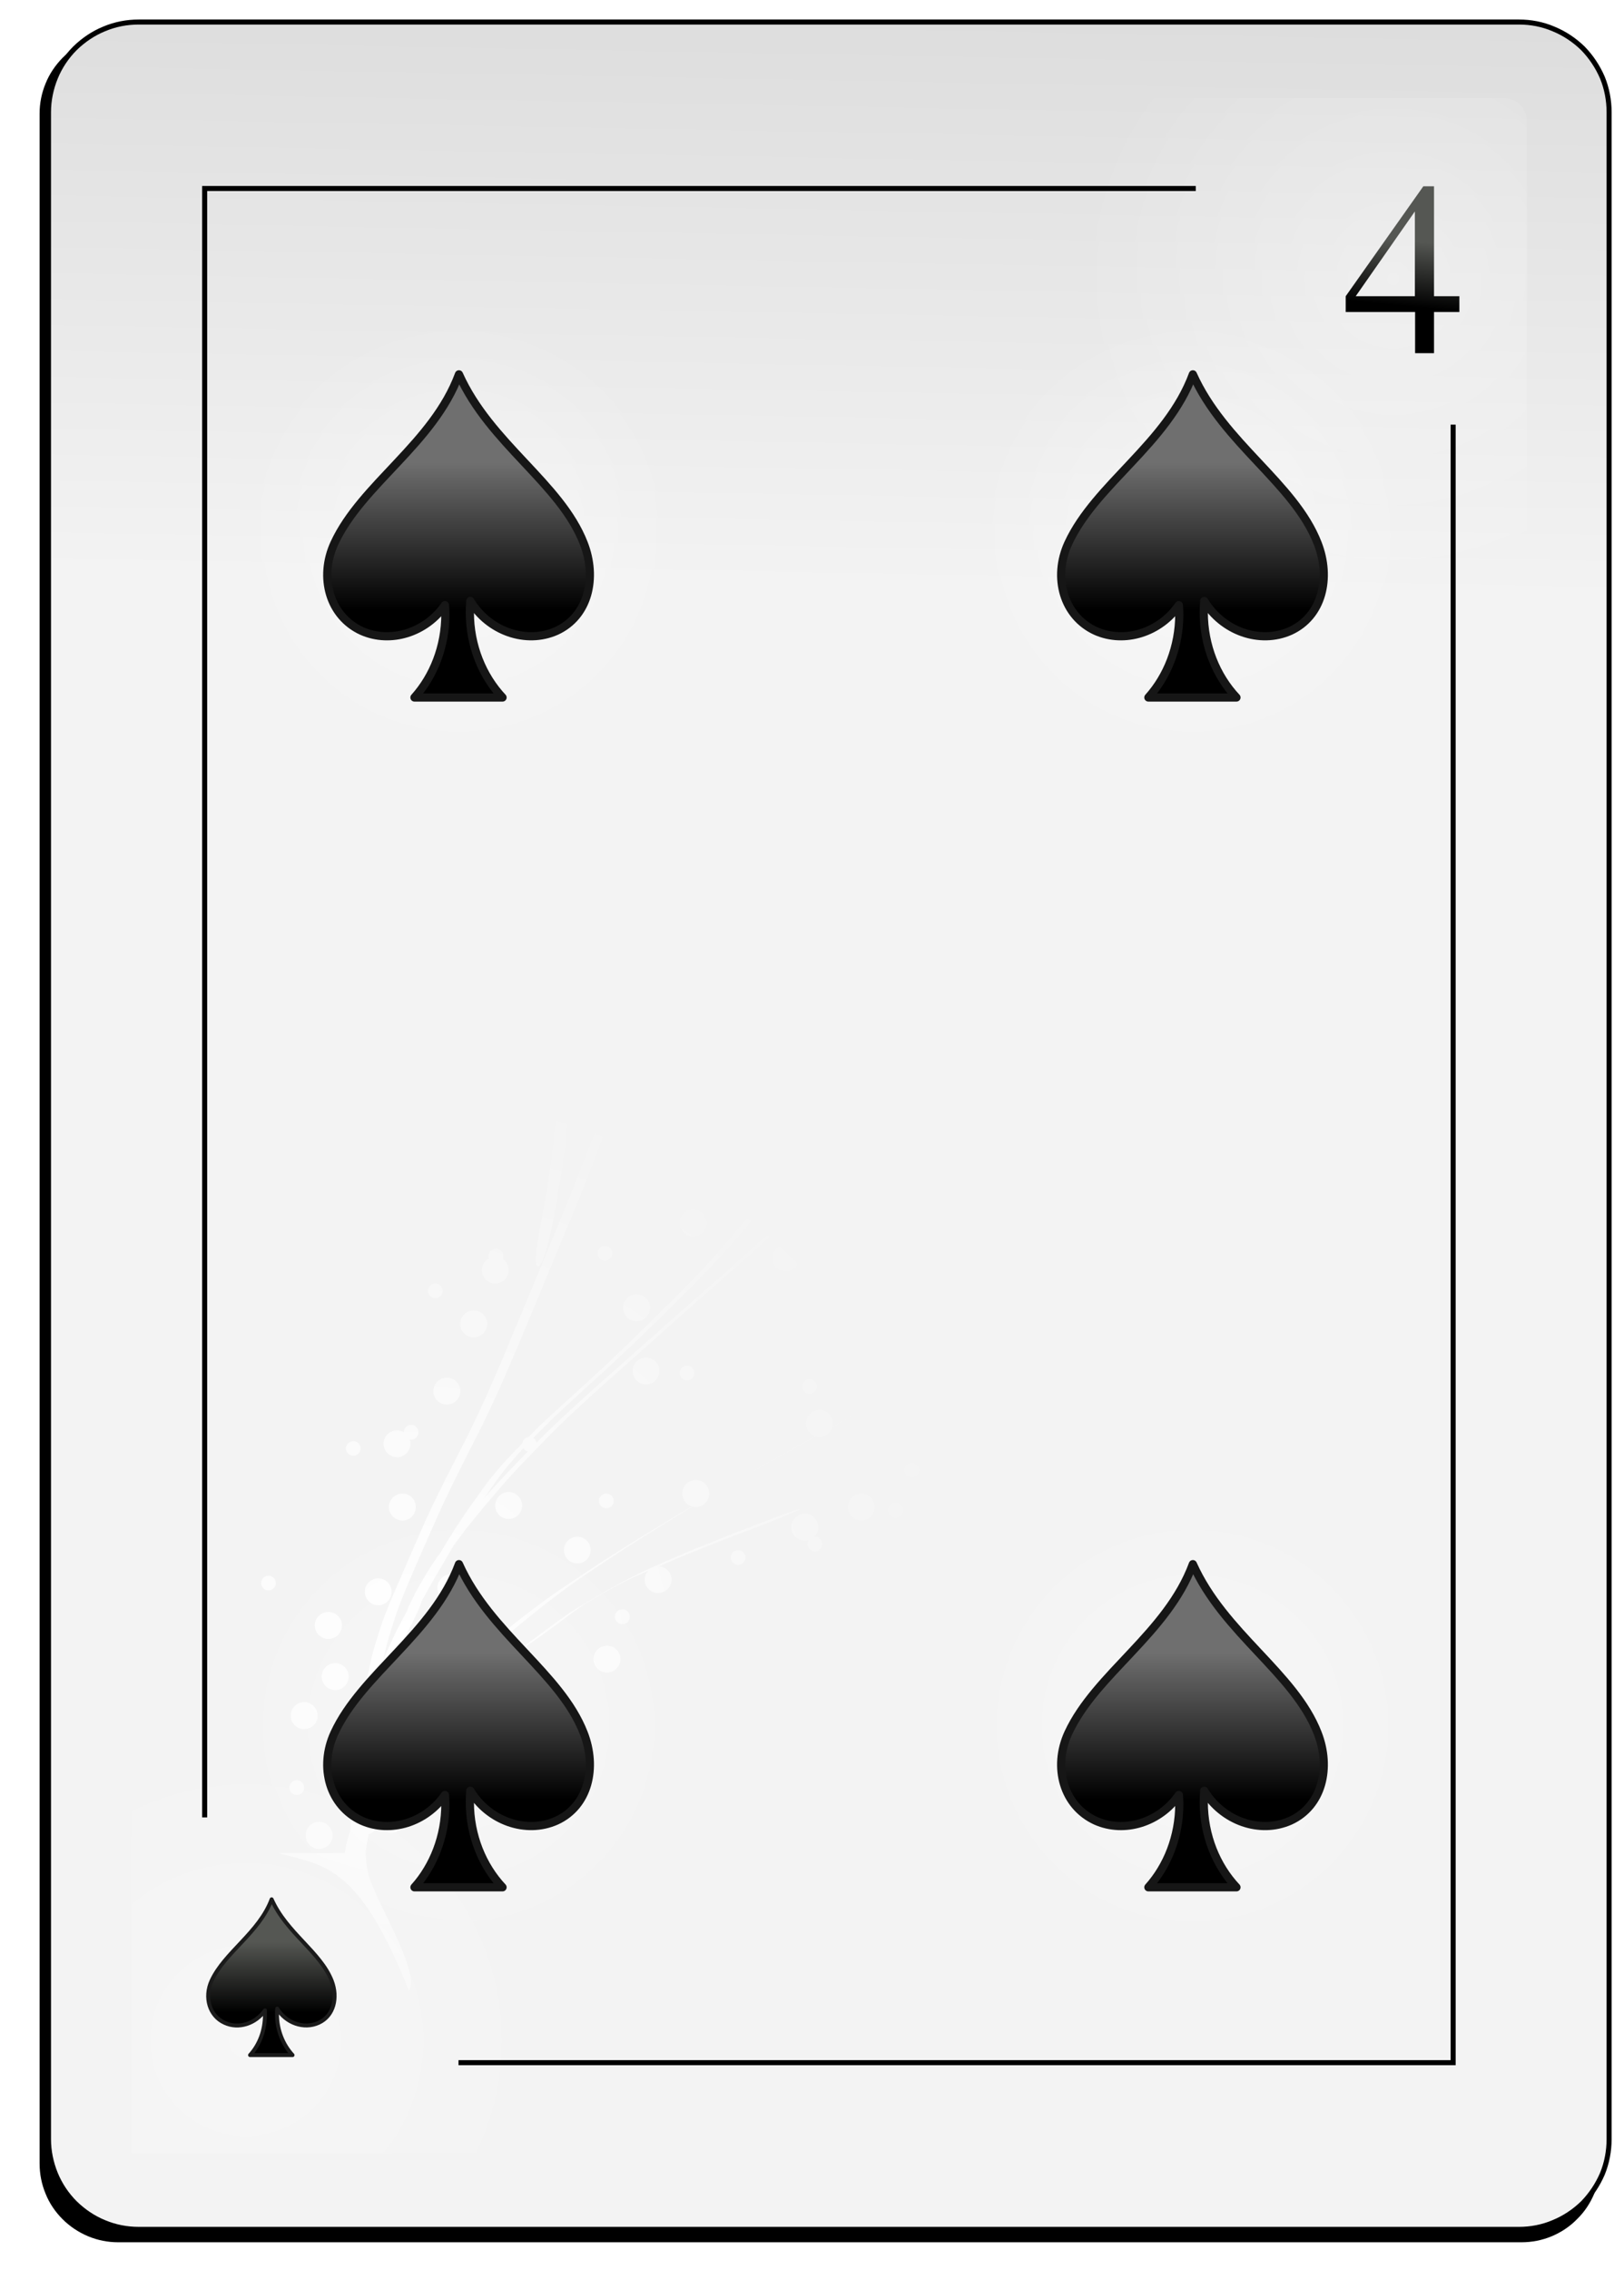 <svg xmlns="http://www.w3.org/2000/svg" viewBox="0 0 73 102" width="73" height="102">
	<defs>
		<filter x="-50%" y="-50%" width="200%" height="200%" id="flt1"> <feGaussianBlur stdDeviation="0.85" /> </filter>
		<linearGradient id="grd1" gradientUnits="userSpaceOnUse"  x1="41.75" y1="26.385" x2="43.895" y2="-89.997">
			<stop offset="0" stop-color="#f3f3f3"  />
			<stop offset="1" stop-color="#8f8f8f"  />
		</linearGradient>
		<radialGradient id="grd2" gradientUnits="userSpaceOnUse"  cx="11.048" cy="91.687" r="13.273">
			<stop offset="0" stop-color="#ffffff"  />
			<stop offset="1" stop-color="#ffffff" stop-opacity="0" />
		</radialGradient>
		<radialGradient id="grd3" gradientUnits="userSpaceOnUse"  cx="62.626" cy="12.545" r="14.287">
			<stop offset="0" stop-color="#ffffff"  />
			<stop offset="1" stop-color="#ffffff" stop-opacity="0" />
		</radialGradient>
		<linearGradient id="grd4" gradientUnits="userSpaceOnUse"  x1="-240.362" y1="90.43" x2="-240.362" y2="87.25">
			<stop offset="0" stop-color="#000000"  />
			<stop offset="1" stop-color="#555753"  />
		</linearGradient>
		<linearGradient id="grd5" gradientUnits="userSpaceOnUse"  x1="64.117" y1="13.84" x2="64.387" y2="10.91">
			<stop offset="0" stop-color="#000000"  />
			<stop offset="1" stop-color="#555753"  />
		</linearGradient>
		<radialGradient id="grd6" gradientUnits="userSpaceOnUse"  cx="18.482" cy="73.826" r="25.374">
			<stop offset="0" stop-color="#ffffff"  />
			<stop offset="1" stop-color="#ffffff" stop-opacity="0" />
		</radialGradient>
		<radialGradient id="grd7" gradientUnits="userSpaceOnUse"  cx="20.616" cy="24.077" r="9.813">
			<stop offset="0" stop-color="#ffffff"  />
			<stop offset="1" stop-color="#ffffff" stop-opacity="0" />
		</radialGradient>
		<linearGradient id="grd8" gradientUnits="userSpaceOnUse"  x1="-474.603" y1="27.388" x2="-474.603" y2="20.78">
			<stop offset="0" stop-color="#000000"  />
			<stop offset="1" stop-color="#6f6f6f"  />
		</linearGradient>
		<radialGradient id="grd9" gradientUnits="userSpaceOnUse"  cx="20.616" cy="77.537" r="9.813">
			<stop offset="0" stop-color="#ffffff"  />
			<stop offset="1" stop-color="#ffffff" stop-opacity="0" />
		</radialGradient>
		<linearGradient id="grd10" gradientUnits="userSpaceOnUse"  x1="-474.603" y1="80.848" x2="-474.603" y2="74.24">
			<stop offset="0" stop-color="#000000"  />
			<stop offset="1" stop-color="#6f6f6f"  />
		</linearGradient>
		<radialGradient id="grd11" gradientUnits="userSpaceOnUse"  cx="53.606" cy="24.077" r="9.813">
			<stop offset="0" stop-color="#ffffff"  />
			<stop offset="1" stop-color="#ffffff" stop-opacity="0" />
		</radialGradient>
		<linearGradient id="grd12" gradientUnits="userSpaceOnUse"  x1="-441.613" y1="27.388" x2="-441.613" y2="20.78">
			<stop offset="0" stop-color="#000000"  />
			<stop offset="1" stop-color="#6f6f6f"  />
		</linearGradient>
		<radialGradient id="grd13" gradientUnits="userSpaceOnUse"  cx="53.606" cy="77.537" r="9.813">
			<stop offset="0" stop-color="#ffffff"  />
			<stop offset="1" stop-color="#ffffff" stop-opacity="0" />
		</radialGradient>
		<linearGradient id="grd14" gradientUnits="userSpaceOnUse"  x1="-441.613" y1="80.848" x2="-441.613" y2="74.24">
			<stop offset="0" stop-color="#000000"  />
			<stop offset="1" stop-color="#6f6f6f"  />
		</linearGradient>
	</defs>
	<style>
		tspan { white-space:pre }
		.shp0 { filter: url(#flt1);fill: #000000 } 
		.shp1 { fill: url(#grd1);stroke: #000000;stroke-width: 0.226 } 
		.shp2 { opacity: 0.31;fill: url(#grd2) } 
		.shp3 { opacity: 0.318;fill: url(#grd3) } 
		.shp4 { fill: none;stroke: #000000;stroke-width: 0.226 } 
		.shp5 { fill: url(#grd4);stroke: #1b1b1b;stroke-linejoin:round;stroke-width: 0.177 } 
		.shp6 { fill: url(#grd5) } 
		.shp7 { fill: url(#grd6) } 
		.shp8 { opacity: 0.4;fill: url(#grd7) } 
		.shp9 { fill: url(#grd8);stroke: #161616;stroke-linejoin:round;stroke-width: 0.368 } 
		.shp10 { opacity: 0.4;fill: url(#grd9) } 
		.shp11 { fill: url(#grd10);stroke: #161616;stroke-linejoin:round;stroke-width: 0.368 } 
		.shp12 { opacity: 0.4;fill: url(#grd11) } 
		.shp13 { fill: url(#grd12);stroke: #161616;stroke-linejoin:round;stroke-width: 0.368 } 
		.shp14 { opacity: 0.4;fill: url(#grd13) } 
		.shp15 { fill: url(#grd14);stroke: #161616;stroke-linejoin:round;stroke-width: 0.368 } 
	</style>
	<g id="-e-Spade4">
		<g id="Layer">
			<path id="Layer" fill-rule="evenodd" class="shp0" d="M5.31 1.56L68.39 1.56C68.86 1.56 69.32 1.66 69.75 1.83C70.18 2.01 70.57 2.27 70.89 2.6C71.22 2.93 71.48 3.32 71.66 3.75C71.84 4.18 71.93 4.64 71.93 5.1L71.93 97.21C71.93 97.68 71.84 98.14 71.66 98.57C71.48 99 71.22 99.39 70.89 99.71C70.57 100.04 70.18 100.3 69.75 100.48C69.32 100.66 68.86 100.75 68.39 100.75L5.31 100.75C4.85 100.75 4.39 100.66 3.96 100.48C3.53 100.3 3.14 100.04 2.81 99.71C2.49 99.39 2.22 99 2.05 98.57C1.87 98.14 1.78 97.68 1.78 97.21L1.78 5.1C1.78 4.64 1.87 4.18 2.05 3.75C2.22 3.32 2.49 2.93 2.81 2.6C3.14 2.27 3.53 2.01 3.96 1.83C4.39 1.66 4.85 1.56 5.31 1.56" />
			<path id="Layer" fill-rule="evenodd" class="shp1" d="M6.24 0.99L68.28 0.99C68.81 0.99 69.34 1.09 69.83 1.3C70.32 1.5 70.77 1.8 71.15 2.17C71.52 2.55 71.82 3 72.03 3.49C72.23 3.98 72.33 4.51 72.33 5.04L72.33 96.12C72.33 96.65 72.23 97.18 72.03 97.67C71.82 98.16 71.52 98.61 71.15 98.99C70.77 99.36 70.32 99.66 69.83 99.86C69.34 100.07 68.81 100.17 68.28 100.17L6.24 100.17C5.7 100.17 5.18 100.07 4.68 99.86C4.19 99.66 3.75 99.36 3.37 98.99C2.99 98.61 2.69 98.16 2.49 97.67C2.29 97.18 2.18 96.65 2.18 96.12L2.18 5.04C2.18 4.51 2.29 3.98 2.49 3.49C2.69 3 2.99 2.55 3.37 2.17C3.75 1.8 4.19 1.5 4.68 1.3C5.18 1.09 5.7 0.99 6.24 0.99" />
			<path id="Layer" class="shp2" d="M32.43 96.75L5.88 96.75L5.88 72.47L32.43 72.47L32.43 96.75Z" />
			<path id="Layer" class="shp3" d="M41.09 4.41L67.6 4.41C67.73 4.41 67.87 4.43 67.99 4.49C68.12 4.54 68.23 4.61 68.33 4.71C68.43 4.81 68.5 4.92 68.55 5.05C68.61 5.17 68.63 5.31 68.63 5.44L68.63 48.65C68.63 48.78 68.61 48.92 68.55 49.04C68.5 49.17 68.43 49.28 68.33 49.38C68.23 49.47 68.12 49.55 67.99 49.6C67.87 49.65 67.73 49.68 67.6 49.68L41.09 49.68C40.96 49.68 40.82 49.65 40.7 49.6C40.57 49.55 40.46 49.47 40.36 49.38C40.27 49.28 40.19 49.17 40.14 49.04C40.09 48.92 40.06 48.78 40.06 48.65L40.06 5.44C40.06 5.31 40.09 5.17 40.14 5.05C40.19 4.92 40.27 4.81 40.36 4.71C40.46 4.61 40.57 4.54 40.7 4.49C40.82 4.43 40.96 4.41 41.09 4.41" />
			<path id="Layer" class="shp4" d="M20.61 92.68L65.32 92.68L65.32 19.08" />
			<path id="Layer" class="shp4" d="M53.75 8.47L9.2 8.47L9.2 81.66" />
		</g>
		<path id="Layer" class="shp5" d="M12.21 85.34C11.65 86.84 10.1 87.72 9.51 89C9.17 89.74 9.41 90.58 10.1 90.89C10.73 91.18 11.49 90.93 11.91 90.33C11.91 90.4 11.91 90.47 11.91 90.53C11.91 91.24 11.66 91.88 11.24 92.34L13.15 92.34C12.72 91.87 12.45 91.22 12.45 90.49C12.45 90.41 12.45 90.33 12.46 90.25C12.85 90.9 13.66 91.19 14.32 90.89C15.01 90.58 15.2 89.75 14.91 89C14.4 87.7 12.88 86.85 12.21 85.34L12.21 85.34Z" />
		<path id="Layer" fill-rule="evenodd" class="shp6" d="M65.6 13.31L65.6 14.02L64.46 14.02L64.46 15.87L63.61 15.87L63.61 14.02L60.49 14.02L60.49 13.31L63.98 8.37L64.46 8.37L64.46 13.31L65.6 13.31M63.6 9.5L60.94 13.31L63.6 13.31L63.6 9.5Z" />
		<path id="Layer" fill-rule="evenodd" class="shp7" d="M18.38 89.44C18.38 89.44 18.38 89.44 18.38 89.44C18.38 89.44 18.38 89.44 18.38 89.44L18.38 89.44ZM18.38 89.44C16.08 83.67 14.51 83.84 12.52 83.26L15.49 83.26C15.51 83.16 15.53 83.07 15.55 82.97C15.6 82.72 15.68 82.47 15.75 82.22C15.75 81.89 15.75 81.56 15.75 81.23C15.76 80.52 15.86 79.81 15.96 79.1C15.98 78.92 16 78.73 16.03 78.55C15.93 78.47 15.96 77.93 16.21 76.87C16.26 76.66 16.3 76.44 16.35 76.22C16.43 75.72 16.54 75.22 16.65 74.73C16.77 74.14 16.97 73.56 17.15 72.99C17.39 72.3 17.68 71.64 17.97 70.98C18.32 70.16 18.68 69.35 19.03 68.54C19.52 67.44 20.07 66.38 20.61 65.31C21.3 64 21.91 62.65 22.49 61.29C23.19 59.63 23.87 57.98 24.56 56.32C25.31 54.55 26.02 52.76 26.7 50.97C26.74 50.85 26.78 50.74 26.82 50.62C26.81 50.58 26.8 50.54 26.8 50.5C26.8 50.38 26.86 50.27 26.97 50.21C27.56 48.53 28.11 46.84 28.63 45.13C29.28 42.99 29.84 40.81 30.27 38.61C30.72 36.05 30.83 33.46 30.8 30.87C30.74 28.75 30.52 26.65 30.27 24.55C30.17 24.64 30.04 24.7 29.89 24.7C29.55 24.7 29.28 24.43 29.28 24.1C29.28 23.77 29.55 23.49 29.89 23.49C29.99 23.49 30.08 23.52 30.16 23.56L30.09 23C30 22.26 29.89 21.52 29.79 20.78C29.73 20.88 29.62 20.95 29.49 20.95C29.31 20.95 29.16 20.81 29.16 20.62C29.16 20.44 29.31 20.29 29.49 20.29C29.58 20.29 29.66 20.32 29.72 20.37C29.62 19.68 29.51 18.98 29.4 18.29C29.24 17.22 29.26 16.57 29.38 16.41C29.28 16.3 29.22 16.15 29.22 15.99C29.22 15.66 29.49 15.39 29.82 15.39C30.16 15.39 30.43 15.66 30.43 15.99C30.43 16.33 30.16 16.6 29.82 16.6C29.75 16.6 29.69 16.58 29.63 16.56C29.75 16.8 29.88 17.26 29.98 17.96C30.23 19.52 30.47 21.09 30.66 22.67C30.98 25.28 31.29 27.9 31.37 30.53C31.4 33.12 31.3 35.72 30.85 38.28C30.42 40.48 29.86 42.65 29.21 44.79C28.64 46.64 28.06 48.49 27.4 50.3C27.44 50.36 27.47 50.43 27.47 50.5C27.47 50.66 27.36 50.79 27.21 50.83C26.56 52.56 25.87 54.28 25.15 55.98C24.46 57.64 23.78 59.3 23.08 60.95C22.5 62.31 21.9 63.65 21.21 64.96C20.67 66.03 20.13 67.1 19.64 68.19C19.29 69 18.92 69.81 18.57 70.62C18.29 71.29 18 71.95 17.77 72.64C17.59 73.21 17.39 73.79 17.27 74.38C17.25 74.45 17.24 74.52 17.22 74.59C17.41 74.16 17.6 73.74 17.8 73.32C17.96 73.01 18.12 72.71 18.29 72.4C18.29 72.4 18.29 72.39 18.3 72.38C18.37 72.13 18.51 71.91 18.62 71.68C18.78 71.33 19 71 19.19 70.67C19.38 70.35 19.59 70.05 19.81 69.75C20.39 68.75 21.04 67.8 21.72 66.87C22.24 66.14 22.85 65.49 23.48 64.85C23.5 64.71 23.61 64.59 23.76 64.57L24.27 64.05C25.28 63.11 26.31 62.2 27.32 61.25C28.5 60.14 29.65 58.99 30.8 57.84C32.11 56.53 33.3 55.12 34.42 53.65C35.66 51.94 36.71 50.09 37.71 48.24C38.05 47.64 38.36 47.03 38.65 46.41L38.53 46.42C38.2 46.42 37.93 46.15 37.93 45.81C37.93 45.48 38.2 45.21 38.53 45.21C38.76 45.21 38.95 45.33 39.05 45.52C39.54 44.4 39.98 43.27 40.36 42.12L40.43 41.89C40.39 41.62 40.38 41.22 40.39 40.67C40.42 39.73 40.44 38.8 40.41 37.86C40.36 36.17 40.25 34.49 40.02 32.82C39.84 31.68 39.66 30.53 39.33 29.42C39.16 28.86 39.01 28.29 38.76 27.76C38.67 27.62 38.62 27.45 38.49 27.33C36.57 25.64 37.21 25.25 39.11 26.96C39.24 27.08 39.29 27.26 39.38 27.41C39.63 27.94 39.78 28.51 39.95 29.07C40.27 30.18 40.44 31.33 40.62 32.47C40.84 34.14 40.95 35.83 41 37.51C41.02 38.22 41.01 38.94 40.99 39.65C41.31 38.16 41.55 36.65 41.73 35.14C41.79 34.47 41.82 33.8 41.83 33.13C41.77 33.15 41.7 33.17 41.62 33.17C41.29 33.17 41.01 32.9 41.01 32.56C41.01 32.23 41.29 31.96 41.62 31.96C41.7 31.96 41.78 31.98 41.85 32.01C41.86 30.97 41.84 29.94 41.81 28.9C41.56 28.82 41.38 28.61 41.38 28.34C41.38 28.08 41.54 27.86 41.77 27.77C41.77 27.66 41.76 27.55 41.76 27.44C41.74 27.03 41.73 26.61 41.71 26.19C41.63 23.85 42.2 23.52 42.29 25.86C42.3 26.28 42.31 26.69 42.33 27.11C42.34 27.36 42.34 27.61 42.35 27.85C42.49 27.97 42.59 28.14 42.59 28.34C42.59 28.52 42.51 28.68 42.38 28.79C42.44 30.79 42.46 32.8 42.31 34.8C42.02 37.16 41.63 39.51 40.94 41.79C40.24 43.9 39.38 45.96 38.29 47.91C37.29 49.76 36.25 51.6 35 53.31C33.89 54.78 32.7 56.19 31.39 57.5C30.25 58.65 29.1 59.8 27.91 60.91C26.91 61.85 25.88 62.76 24.87 63.71C24.57 64.01 24.26 64.31 23.97 64.61C24.04 64.66 24.1 64.73 24.12 64.82C24.88 64.04 25.69 63.31 26.49 62.58L29.3 60.09C30.28 59.21 31.29 58.33 32.28 57.46C33.41 56.48 34.5 55.47 35.58 54.45C36.79 53.29 37.99 52.1 39.16 50.9C40.41 49.65 41.59 48.32 42.74 46.97C43.61 45.93 44.45 44.85 45.26 43.76C45.25 43.72 45.25 43.68 45.25 43.64C45.25 43.32 45.49 43.07 45.79 43.04L46.4 42.2C47.48 40.71 48.46 39.16 49.38 37.57C49.35 37.58 49.31 37.59 49.27 37.59C49.09 37.59 48.94 37.44 48.94 37.26C48.94 37.07 49.09 36.92 49.27 36.92C49.43 36.92 49.57 37.04 49.6 37.19C49.68 37.04 49.77 36.89 49.86 36.74C50.94 34.73 51.97 32.68 52.65 30.51C53.17 28.6 53.47 26.66 53.77 24.72C54.14 22.38 54.73 22.04 54.35 24.38C54.04 26.32 53.75 28.27 53.23 30.17C52.55 32.35 51.52 34.4 50.44 36.41C49.39 38.29 48.26 40.12 46.99 41.86C46.69 42.27 46.4 42.68 46.1 43.08C46.31 43.18 46.46 43.39 46.46 43.64C46.46 43.97 46.19 44.24 45.86 44.24C45.67 44.24 45.5 44.16 45.39 44.02C44.72 44.91 44.04 45.78 43.33 46.63C42.18 47.98 41 49.31 39.75 50.56C39.18 51.14 38.61 51.72 38.03 52.29C38.2 52.13 38.51 51.85 38.96 51.46C40.07 50.52 41.18 49.6 42.34 48.72C43.42 47.9 44.52 47.12 45.74 46.51C45.84 46.32 46.04 46.18 46.28 46.18C46.33 46.18 46.39 46.18 46.44 46.19C46.62 46.12 46.81 46.07 47.01 46.06C49.43 45.9 48.97 46.23 46.73 46.39C46.82 46.5 46.88 46.63 46.88 46.78C46.88 47.12 46.61 47.39 46.28 47.39C45.95 47.39 45.67 47.12 45.67 46.78C45.67 46.72 45.69 46.66 45.71 46.6L45.21 46.82C44.8 46.98 43.76 47.76 42.94 48.38C41.78 49.26 40.66 50.18 39.55 51.12C38.41 52.09 37.75 52.6 37.87 52.45C37.31 53.01 36.74 53.56 36.17 54.1C35.09 55.12 34.01 56.14 32.88 57.11C31.89 57.99 30.88 58.86 29.9 59.75C28.97 60.58 28.04 61.41 27.1 62.24C26.24 63.02 25.37 63.8 24.56 64.64C23.84 65.38 23.11 66.11 22.44 66.9C21.92 67.51 21.39 68.13 20.9 68.76L20.38 69.46C20.36 69.51 20.32 69.56 20.3 69.6C19.84 70.38 19.39 71.15 18.96 71.93L18.93 72.02C18.88 72.15 18.84 72.28 18.78 72.4C18.43 73.16 18.13 73.71 17.92 74.02C17.59 74.74 17.3 75.46 17.09 76.22C16.86 77.05 16.65 77.89 16.56 78.75C16.49 79.35 16.41 79.96 16.38 80.57L16.52 80.27C16.84 79.65 17.23 79.08 17.61 78.51C17.92 78.03 18.27 77.58 18.63 77.15C18.55 77.05 18.51 76.92 18.51 76.79C18.51 76.45 18.78 76.18 19.12 76.18C19.23 76.18 19.33 76.21 19.42 76.26C20 75.66 20.62 75.1 21.25 74.55C22.05 73.8 22.91 73.11 23.78 72.44C24.81 71.64 25.91 70.93 27 70.21C28.25 69.4 29.53 68.62 30.81 67.86L31.11 67.69C30.85 67.62 30.67 67.38 30.67 67.11C30.67 66.77 30.94 66.5 31.28 66.5C31.61 66.5 31.88 66.77 31.88 67.11C31.88 67.44 31.61 67.71 31.28 67.71C31.23 67.71 31.18 67.71 31.13 67.69C30.08 68.33 29.03 68.97 28 69.64C26.91 70.35 25.82 71.06 24.79 71.86C23.92 72.53 23.06 73.22 22.26 73.96C21.52 74.62 20.78 75.27 20.12 76L19.67 76.54C19.7 76.61 19.73 76.7 19.73 76.79C19.73 77.12 19.45 77.39 19.12 77.39C19.08 77.39 19.05 77.39 19.01 77.38C18.88 77.56 18.76 77.74 18.64 77.92C18.25 78.49 17.87 79.06 17.55 79.67C17.33 80.14 17.09 80.61 16.95 81.11C16.88 81.34 16.8 81.57 16.73 81.8C16.82 81.86 16.88 81.96 16.88 82.08C16.88 82.25 16.74 82.39 16.57 82.41C16.52 82.71 16.44 83.01 16.44 83.31C16.46 83.49 16.45 83.66 16.49 83.84C16.51 83.94 16.51 84.04 16.54 84.14C16.81 85.35 18.91 88.54 18.38 89.44ZM18.64 84.44C18.64 84.25 18.79 84.1 18.97 84.1C19.15 84.1 19.3 84.25 19.3 84.44C19.3 84.62 19.15 84.77 18.97 84.77C18.79 84.77 18.64 84.62 18.64 84.44ZM13.74 82.47C13.74 82.14 14 81.86 14.34 81.86C14.67 81.86 14.95 82.14 14.95 82.47C14.95 82.81 14.67 83.08 14.34 83.08C14 83.08 13.74 82.81 13.74 82.47ZM17 81.74C17 81.41 17.27 81.14 17.6 81.14C17.94 81.14 18.21 81.41 18.21 81.74C18.21 82.08 17.94 82.35 17.6 82.35C17.27 82.35 17 82.08 17 81.74ZM13.01 80.32C13.01 80.14 13.16 79.99 13.34 79.99C13.52 79.99 13.67 80.14 13.67 80.32C13.67 80.51 13.52 80.65 13.34 80.65C13.16 80.65 13.01 80.51 13.01 80.32ZM14.52 79.78C14.52 79.59 14.67 79.45 14.85 79.45C15.04 79.45 15.19 79.59 15.19 79.78C15.19 79.96 15.04 80.11 14.85 80.11C14.67 80.11 14.52 79.96 14.52 79.78ZM19.97 78.78C19.97 78.45 20.23 78.18 20.57 78.18C20.9 78.18 21.17 78.45 21.17 78.78C21.17 79.11 20.9 79.39 20.57 79.39C20.23 79.39 19.97 79.11 19.97 78.78ZM21.66 78.02C21.66 77.84 21.8 77.69 21.99 77.69C22.17 77.69 22.32 77.84 22.32 78.02C22.32 78.21 22.17 78.36 21.99 78.36C21.8 78.36 21.66 78.21 21.66 78.02ZM13.07 77.09C13.07 76.76 13.34 76.48 13.67 76.48C14.01 76.48 14.28 76.76 14.28 77.09C14.28 77.43 14.01 77.69 13.67 77.69C13.34 77.69 13.07 77.43 13.07 77.09ZM14.46 75.33C14.46 75 14.73 74.73 15.07 74.73C15.4 74.73 15.67 75 15.67 75.33C15.67 75.66 15.4 75.94 15.07 75.94C14.73 75.94 14.46 75.66 14.46 75.33ZM22.57 75.37C22.57 75.18 22.72 75.03 22.9 75.03C23.08 75.03 23.23 75.18 23.23 75.37C23.23 75.55 23.08 75.7 22.9 75.7C22.72 75.7 22.57 75.55 22.57 75.37ZM26.68 74.55C26.68 74.21 26.95 73.95 27.28 73.95C27.62 73.94 27.89 74.21 27.89 74.55C27.89 74.88 27.62 75.15 27.28 75.15C26.95 75.15 26.68 74.88 26.68 74.55ZM20.21 73.82C20.21 73.49 20.48 73.22 20.81 73.22C21.15 73.22 21.42 73.49 21.41 73.82C21.41 74.16 21.15 74.43 20.81 74.43C20.48 74.43 20.21 74.16 20.21 73.82ZM23.18 74.28C23.16 74.27 23.53 73.98 24.4 73.34C24.87 73 25.34 72.63 25.84 72.32C26.96 71.65 28.07 70.98 29.26 70.45C30.11 70.07 30.96 69.69 31.83 69.36C32.44 69.11 33.04 68.87 33.65 68.64L34.43 68.34C36.82 67.42 36.2 67.79 33.81 68.7L33.03 68.99C32.42 69.22 31.82 69.47 31.21 69.71C30.67 69.92 30.14 70.15 29.62 70.38C29.93 70.4 30.19 70.65 30.19 70.98C30.19 71.31 29.91 71.58 29.58 71.58C29.25 71.58 28.98 71.31 28.98 70.98C28.98 70.83 29.03 70.7 29.12 70.59L28.65 70.8C27.98 71.06 26.66 71.85 26.45 71.97C25.94 72.28 25.48 72.65 25.01 73C23.89 73.82 23.21 74.28 23.18 74.28L23.18 74.28ZM14.15 73.03C14.15 72.7 14.43 72.43 14.76 72.43C15.1 72.43 15.37 72.7 15.37 73.03C15.37 73.37 15.1 73.64 14.76 73.64C14.43 73.64 14.15 73.37 14.15 73.03ZM27.64 72.64C27.64 72.46 27.79 72.31 27.98 72.31C28.16 72.31 28.31 72.46 28.31 72.64C28.31 72.83 28.16 72.98 27.98 72.98C27.79 72.98 27.64 72.83 27.64 72.64ZM16.4 71.52C16.4 71.19 16.67 70.92 17 70.92C17.34 70.92 17.6 71.19 17.6 71.52C17.6 71.85 17.34 72.13 17 72.13C16.67 72.13 16.4 71.85 16.4 71.52ZM19.66 71.34C19.66 71.01 19.94 70.74 20.27 70.74C20.6 70.74 20.87 71.01 20.87 71.34C20.87 71.68 20.6 71.94 20.27 71.94C19.94 71.94 19.66 71.68 19.66 71.34ZM11.74 71.13C11.74 70.95 11.88 70.8 12.07 70.8C12.25 70.8 12.4 70.95 12.4 71.13C12.4 71.31 12.25 71.46 12.07 71.46C11.88 71.46 11.74 71.31 11.74 71.13ZM32.85 69.98C32.85 69.79 33 69.65 33.18 69.65C33.36 69.65 33.51 69.8 33.51 69.98C33.51 70.16 33.36 70.31 33.18 70.31C33 70.31 32.85 70.16 32.85 69.98ZM25.35 69.65C25.35 69.31 25.62 69.05 25.95 69.05C26.29 69.05 26.55 69.31 26.55 69.65C26.55 69.98 26.29 70.25 25.95 70.25C25.62 70.25 25.35 69.98 25.35 69.65ZM36.63 69.71C36.45 69.71 36.3 69.56 36.3 69.38C36.3 69.31 36.32 69.25 36.35 69.2C36.29 69.22 36.24 69.22 36.18 69.22C35.84 69.22 35.57 68.96 35.57 68.62C35.57 68.29 35.84 68.01 36.18 68.01C36.51 68.01 36.78 68.29 36.78 68.62C36.78 68.79 36.71 68.94 36.6 69.05L36.63 69.05C36.81 69.05 36.96 69.19 36.96 69.38C36.96 69.56 36.81 69.71 36.63 69.71L36.63 69.71ZM38.11 67.71C38.11 67.38 38.38 67.11 38.72 67.11C39.05 67.11 39.32 67.38 39.32 67.71C39.32 68.04 39.05 68.32 38.72 68.32C38.38 68.32 38.11 68.04 38.11 67.71ZM17.48 67.71C17.48 67.38 17.76 67.11 18.09 67.11C18.43 67.11 18.69 67.38 18.69 67.71C18.69 68.04 18.43 68.32 18.09 68.32C17.76 68.32 17.48 68.04 17.48 67.71ZM22.26 67.65C22.26 67.32 22.53 67.04 22.86 67.04C23.2 67.04 23.47 67.32 23.47 67.65C23.47 67.99 23.2 68.25 22.86 68.25C22.53 68.25 22.26 67.99 22.26 67.65ZM39.92 67.86C39.92 67.68 40.07 67.53 40.26 67.53C40.44 67.53 40.59 67.68 40.59 67.86C40.59 68.05 40.44 68.2 40.26 68.2C40.07 68.2 39.92 68.05 39.92 67.86ZM26.92 67.44C26.92 67.26 27.07 67.11 27.25 67.11C27.44 67.11 27.59 67.26 27.59 67.44C27.59 67.62 27.44 67.77 27.25 67.77C27.07 67.77 26.92 67.62 26.92 67.44ZM21.72 67.38C21.72 67.38 21.72 67.38 21.72 67.38C21.72 67.38 21.72 67.38 21.72 67.38L21.72 67.38ZM21.72 67.38C21.76 67.33 21.79 67.29 21.82 67.25C22.43 66.55 23.08 65.88 23.73 65.22C23.64 65.2 23.57 65.15 23.52 65.07C23.1 65.53 22.69 66.01 22.32 66.52C22.12 66.8 21.92 67.09 21.72 67.38ZM33.22 66.46C33.23 66.46 33.23 66.46 33.24 66.45C33.23 66.46 33.23 66.46 33.22 66.46L33.22 66.46ZM33.24 66.45C34.21 65.9 35.19 65.34 36.17 64.8C36.29 64.73 36.48 64.62 36.64 64.53C36.41 64.45 36.23 64.23 36.23 63.96C36.23 63.63 36.51 63.35 36.84 63.35C37.18 63.35 37.44 63.63 37.44 63.96C37.44 64.01 37.44 64.05 37.43 64.1L39.5 62.93C38.81 63.33 38.12 63.72 37.42 64.12C37.35 64.37 37.12 64.56 36.84 64.56C36.78 64.56 36.73 64.56 36.67 64.54C36.18 64.82 35.68 65.09 35.18 65.36C34.48 65.75 33.82 66.13 33.24 66.45ZM40.65 66.05C40.65 65.86 40.8 65.72 40.98 65.72C41.17 65.72 41.32 65.86 41.32 66.05C41.32 66.23 41.17 66.38 40.98 66.38C40.8 66.38 40.65 66.23 40.65 66.05ZM17.84 65.47C17.51 65.47 17.24 65.2 17.24 64.87C17.24 64.53 17.51 64.27 17.84 64.27C17.95 64.27 18.06 64.29 18.15 64.34C18.16 64.17 18.3 64.02 18.48 64.02C18.66 64.02 18.81 64.17 18.81 64.36C18.81 64.54 18.66 64.69 18.48 64.69C18.46 64.69 18.44 64.69 18.42 64.68C18.44 64.74 18.45 64.8 18.45 64.87C18.45 65.2 18.18 65.48 17.84 65.48L17.84 65.47ZM15.55 65.08C15.55 64.9 15.7 64.75 15.88 64.75C16.06 64.75 16.21 64.9 16.21 65.08C16.21 65.26 16.06 65.41 15.88 65.41C15.7 65.41 15.55 65.26 15.55 65.08ZM19.48 62.51C19.48 62.18 19.75 61.9 20.09 61.9C20.42 61.9 20.69 62.18 20.69 62.51C20.69 62.85 20.42 63.11 20.09 63.11C19.75 63.11 19.48 62.85 19.48 62.51ZM45.31 62.66C45.31 62.48 45.46 62.33 45.64 62.33C45.83 62.33 45.98 62.48 45.98 62.66C45.98 62.84 45.83 62.99 45.64 62.99C45.46 62.99 45.31 62.84 45.31 62.66ZM39.74 62.79L39.77 62.77C39.76 62.78 39.75 62.78 39.74 62.79L39.74 62.79ZM39.77 62.77C41.24 61.91 42.65 60.93 44.01 59.9C45.06 59.1 46.06 58.23 47.02 57.32C47.02 57.31 47.02 57.3 47.02 57.29C46.54 57.7 46.04 58.09 45.55 58.48C43.64 60.01 43.04 60.35 44.94 58.83C45.49 58.39 46.05 57.97 46.57 57.51C47.29 56.88 48.02 56.25 48.73 55.61C50 54.26 51.11 52.77 52.16 51.24C53.41 49.46 54.33 47.5 55.08 45.47C55.87 43.27 56.19 40.95 56.36 38.62C56.57 36.54 56.39 34.47 56.13 32.41C55.64 28.55 56.59 28.01 57.08 31.86C57.35 33.93 57.53 35.99 57.32 38.07C57.17 40.09 56.92 42.1 56.33 44.04C56.44 43.94 56.59 43.88 56.74 43.88C57.08 43.88 57.35 44.15 57.35 44.48C57.35 44.82 57.08 45.09 56.74 45.09C56.45 45.09 56.21 44.88 56.15 44.6C56.12 44.71 56.09 44.81 56.05 44.92C55.3 46.94 54.38 48.9 53.13 50.67C52.44 51.68 51.72 52.68 50.94 53.63C51.5 53.13 52.05 52.62 52.59 52.11L53.27 51.41C53.33 51.27 53.43 51.16 53.57 51.09C54.02 50.6 54.44 50.09 54.81 49.53C55.38 48.69 55.94 47.84 56.49 46.99C57.03 46.13 57.57 45.28 58.09 44.41C58.54 43.67 59 42.92 59.4 42.14C59.62 41.67 59.85 41.21 60.01 40.72C60.08 40.53 60.13 40.34 60.22 40.16C60.45 39.7 60.65 39.34 60.83 39.04C60.63 38.94 60.49 38.73 60.49 38.5C60.49 38.17 60.75 37.91 61.06 37.89C60.98 37.83 60.92 37.73 60.92 37.62C60.92 37.44 61.06 37.29 61.25 37.29C61.43 37.29 61.58 37.44 61.58 37.62C61.58 37.77 61.48 37.9 61.33 37.94C61.55 38.03 61.7 38.25 61.7 38.5C61.7 38.8 61.48 39.04 61.19 39.09C61.1 39.29 60.99 39.52 60.84 39.8C60.75 39.98 60.7 40.17 60.63 40.35C60.47 40.85 60.23 41.32 60.01 41.79L59.77 42.24C59.88 42.13 60.02 42.07 60.19 42.07C60.52 42.07 60.8 42.33 60.8 42.67C60.8 43 60.52 43.27 60.19 43.27C59.85 43.27 59.59 43 59.59 42.67C59.59 42.63 59.59 42.59 59.6 42.55C59.31 43.06 59.01 43.56 58.7 44.06C58.18 44.92 57.64 45.78 57.1 46.63C56.55 47.49 55.99 48.33 55.41 49.17C54.98 49.85 54.46 50.45 53.91 51.02C54.21 51.06 54.45 51.32 54.45 51.62C54.45 51.96 54.17 52.23 53.84 52.23C53.53 52.23 53.28 52 53.24 51.71L53.19 51.76C52.24 52.66 51.27 53.53 50.3 54.41L50.25 54.45C49.93 54.81 49.61 55.17 49.27 55.51C48.81 55.97 48.34 56.43 47.86 56.88C48.07 56.97 48.21 57.19 48.21 57.43C48.21 57.76 47.94 58.03 47.61 58.03C47.35 58.03 47.13 57.87 47.04 57.63C46.38 58.22 45.7 58.79 44.99 59.33C43.6 60.39 42.16 61.39 40.65 62.27L39.77 62.77ZM36.06 62.3C36.06 62.12 36.21 61.97 36.39 61.97C36.57 61.97 36.72 62.12 36.72 62.3C36.72 62.48 36.57 62.63 36.39 62.63C36.21 62.63 36.06 62.48 36.06 62.3ZM42.44 62.39L42.38 62.39C42.19 62.39 42.05 62.24 42.05 62.05C42.05 61.87 42.19 61.72 42.38 61.72C42.56 61.72 42.71 61.87 42.71 62.05C42.71 62.21 42.59 62.35 42.44 62.39ZM28.44 61.6C28.44 61.27 28.7 61 29.04 61C29.37 61 29.64 61.27 29.64 61.6C29.64 61.93 29.37 62.21 29.04 62.21C28.7 62.21 28.44 61.93 28.44 61.6ZM30.55 61.69C30.55 61.51 30.7 61.36 30.88 61.36C31.07 61.36 31.21 61.51 31.21 61.69C31.21 61.88 31.07 62.02 30.88 62.02C30.7 62.02 30.55 61.88 30.55 61.69ZM39.32 60.18C39.32 60 39.47 59.85 39.66 59.85C39.84 59.85 39.99 60 39.99 60.18C39.99 60.36 39.84 60.51 39.66 60.51C39.47 60.51 39.32 60.36 39.32 60.18ZM42.05 59.73C42.05 59.39 42.31 59.12 42.65 59.12C42.98 59.12 43.25 59.39 43.25 59.73C43.25 60.06 42.98 60.34 42.65 60.34C42.31 60.34 42.05 60.06 42.05 59.73ZM20.69 59.49C20.69 59.15 20.96 58.88 21.29 58.88C21.63 58.88 21.9 59.15 21.9 59.49C21.9 59.82 21.63 60.09 21.29 60.09C20.96 60.09 20.69 59.82 20.69 59.49ZM49.6 59.15C49.6 58.97 49.75 58.82 49.94 58.82C50.12 58.82 50.27 58.97 50.27 59.15C50.27 59.34 50.12 59.49 49.94 59.49C49.75 59.49 49.6 59.34 49.6 59.15ZM28.01 58.76C28.01 58.42 28.28 58.16 28.61 58.16C28.95 58.16 29.22 58.42 29.22 58.76C29.22 59.09 28.95 59.37 28.61 59.37C28.28 59.37 28.01 59.09 28.01 58.76ZM19.24 58C19.24 57.82 19.39 57.67 19.57 57.67C19.75 57.67 19.9 57.82 19.9 58C19.9 58.19 19.75 58.33 19.57 58.33C19.39 58.33 19.24 58.19 19.24 58ZM43.37 57.67C43.37 57.34 43.64 57.07 43.98 57.07C44.31 57.07 44.58 57.34 44.58 57.67C44.58 58 44.31 58.28 43.98 58.28C43.64 58.28 43.37 58 43.37 57.67ZM22.26 57.67C21.93 57.67 21.66 57.4 21.66 57.07C21.66 56.84 21.79 56.64 21.98 56.54C21.97 56.5 21.96 56.47 21.96 56.43C21.96 56.25 22.11 56.1 22.29 56.1C22.48 56.1 22.62 56.25 22.62 56.43C22.62 56.48 22.62 56.53 22.6 56.57C22.76 56.68 22.86 56.86 22.86 57.07C22.86 57.4 22.6 57.67 22.26 57.67L22.26 57.67ZM34.72 56.52C34.72 56.19 35 55.92 35.33 55.92C35.66 55.92 35.93 56.19 35.93 56.52C35.93 56.86 35.66 57.13 35.33 57.13C35 57.13 34.72 56.86 34.72 56.52ZM24.19 56.91C24.06 56.92 24.04 56.4 24.25 55.3C24.49 54.03 24.72 52.76 24.86 51.48C25.02 49.9 25.11 48.32 25.06 46.73C24.99 45.55 24.92 44.36 24.71 43.19C24.58 42.4 24.46 41.6 24.25 40.83C24.16 40.53 24.1 40.22 23.97 39.94C22.88 37.62 23.54 37.24 24.59 39.58C24.72 39.87 24.78 40.17 24.87 40.48C25.07 41.25 25.19 42.04 25.32 42.84C25.52 44.01 25.6 45.2 25.66 46.39C25.71 47.98 25.61 49.56 25.44 51.14C25.3 52.43 25.08 53.69 24.84 54.96C24.6 56.21 24.33 56.89 24.19 56.91L24.19 56.91ZM36.78 56.55C36.78 56.37 36.93 56.22 37.11 56.22C37.29 56.22 37.44 56.37 37.44 56.55C37.44 56.74 37.29 56.88 37.11 56.88C36.93 56.88 36.78 56.74 36.78 56.55ZM26.86 56.31C26.86 56.13 27.01 55.98 27.19 55.98C27.37 55.98 27.52 56.13 27.52 56.31C27.52 56.5 27.37 56.64 27.19 56.64C27.01 56.64 26.86 56.5 26.86 56.31ZM30.55 54.95C30.55 54.61 30.82 54.35 31.16 54.35C31.49 54.35 31.76 54.61 31.76 54.95C31.76 55.28 31.49 55.56 31.16 55.56C30.82 55.56 30.55 55.28 30.55 54.95ZM47.43 54.47C47.43 54.13 47.7 53.86 48.03 53.86C48.37 53.86 48.63 54.13 48.63 54.47C48.63 54.8 48.37 55.07 48.03 55.07C47.7 55.07 47.43 54.8 47.43 54.47ZM54.5 53.34C54.5 53.16 54.65 53.01 54.84 53.01C55.02 53.01 55.17 53.16 55.17 53.34C55.17 53.53 55.02 53.68 54.84 53.68C54.65 53.68 54.5 53.53 54.5 53.34ZM42.71 50.23C42.71 49.9 42.98 49.62 43.31 49.62C43.64 49.62 43.92 49.9 43.92 50.23C43.92 50.57 43.64 50.83 43.31 50.83C42.98 50.83 42.71 50.57 42.71 50.23ZM49.42 49.53C49.42 49.35 49.57 49.2 49.75 49.2C49.94 49.2 50.09 49.35 50.09 49.53C50.09 49.72 49.94 49.86 49.75 49.86C49.57 49.86 49.42 49.72 49.42 49.53ZM19.73 48.84C19.73 48.51 19.99 48.23 20.33 48.23C20.66 48.23 20.93 48.51 20.93 48.84C20.93 49.17 20.66 49.45 20.33 49.45C19.99 49.45 19.73 49.17 19.73 48.84ZM35.02 48.6C35.02 48.26 35.3 47.99 35.63 47.99C35.97 47.99 36.23 48.26 36.23 48.6C36.23 48.93 35.97 49.2 35.63 49.2C35.3 49.2 35.02 48.93 35.02 48.6ZM58.62 48.15C58.62 47.96 58.77 47.81 58.95 47.81C59.13 47.81 59.28 47.96 59.28 48.15C59.28 48.33 59.13 48.48 58.95 48.48C58.77 48.48 58.62 48.33 58.62 48.15ZM57.59 47.39C57.59 47.06 57.86 46.78 58.19 46.78C58.53 46.78 58.8 47.06 58.8 47.39C58.8 47.72 58.53 47.99 58.19 47.99C57.86 47.99 57.59 47.72 57.59 47.39ZM38.78 47.21C38.78 46.87 39.05 46.6 39.38 46.6C39.71 46.6 39.99 46.87 39.99 47.21C39.99 47.54 39.71 47.81 39.38 47.81C39.05 47.81 38.78 47.54 38.78 47.21ZM28.8 46.54C28.8 46.21 29.06 45.93 29.4 45.93C29.73 45.93 30.01 46.21 30.01 46.54C30.01 46.88 29.73 47.14 29.4 47.14C29.06 47.14 28.8 46.88 28.8 46.54ZM22.74 44.21C22.74 44.02 22.89 43.88 23.08 43.88C23.26 43.88 23.41 44.02 23.41 44.21C23.41 44.39 23.26 44.55 23.08 44.55C22.89 44.55 22.74 44.39 22.74 44.21ZM25.95 43.82C25.95 43.49 26.22 43.21 26.55 43.21C26.89 43.21 27.16 43.49 27.16 43.82C27.16 44.15 26.89 44.42 26.55 44.42C26.22 44.42 25.95 44.15 25.95 43.82ZM52.63 43.64C52.63 43.3 52.9 43.03 53.23 43.03C53.56 43.03 53.84 43.3 53.84 43.64C53.84 43.97 53.56 44.24 53.23 44.24C52.9 44.24 52.63 43.97 52.63 43.64ZM29.94 43.3C29.94 43.12 30.1 42.97 30.28 42.97C30.46 42.97 30.61 43.12 30.61 43.3C30.61 43.49 30.46 43.64 30.28 43.64C30.1 43.64 29.94 43.49 29.94 43.3ZM38.05 40.49C38.05 40.16 38.33 39.89 38.66 39.89C38.99 39.89 39.26 40.16 39.26 40.49C39.26 40.82 38.99 41.1 38.66 41.1C38.33 41.1 38.05 40.82 38.05 40.49ZM45.19 40.43C45.19 40.1 45.46 39.82 45.79 39.82C46.13 39.82 46.4 40.1 46.4 40.43C46.4 40.77 46.13 41.03 45.79 41.03C45.46 41.03 45.19 40.77 45.19 40.43ZM57.77 39.77C57.77 39.43 58.04 39.16 58.38 39.16C58.71 39.16 58.98 39.43 58.98 39.77C58.98 40.1 58.71 40.37 58.38 40.37C58.04 40.37 57.77 40.1 57.77 39.77ZM27.52 39.28C27.52 38.95 27.8 38.68 28.13 38.68C28.47 38.68 28.73 38.95 28.73 39.28C28.73 39.61 28.47 39.89 28.13 39.89C27.8 39.89 27.52 39.61 27.52 39.28ZM42.89 39.22C42.89 38.89 43.16 38.62 43.49 38.62C43.83 38.62 44.1 38.89 44.1 39.22C44.1 39.56 43.83 39.82 43.49 39.82C43.16 39.82 42.89 39.56 42.89 39.22ZM31.03 38.16C31.03 37.98 31.19 37.83 31.37 37.83C31.55 37.83 31.7 37.98 31.7 38.16C31.7 38.35 31.55 38.5 31.37 38.5C31.19 38.5 31.03 38.35 31.03 38.16ZM22.32 37.19C22.32 37.01 22.47 36.86 22.65 36.86C22.84 36.86 22.99 37.01 22.99 37.19C22.99 37.38 22.84 37.53 22.65 37.53C22.47 37.53 22.32 37.38 22.32 37.19ZM44.28 37.07C44.28 36.89 44.43 36.74 44.61 36.74C44.8 36.74 44.94 36.89 44.94 37.07C44.94 37.26 44.8 37.41 44.61 37.41C44.43 37.41 44.28 37.26 44.28 37.07ZM53.72 36.25C53.72 35.92 53.99 35.65 54.32 35.65C54.65 35.65 54.93 35.92 54.93 36.25C54.93 36.59 54.65 36.86 54.32 36.86C53.99 36.86 53.72 36.59 53.72 36.25ZM37.93 36.29C37.93 36.11 38.08 35.96 38.26 35.96C38.45 35.96 38.6 36.11 38.6 36.29C38.6 36.47 38.45 36.62 38.26 36.62C38.08 36.62 37.93 36.47 37.93 36.29ZM61.7 35.75C61.7 35.56 61.85 35.41 62.03 35.41C62.22 35.41 62.36 35.56 62.36 35.75C62.36 35.93 62.22 36.08 62.03 36.08C61.85 36.08 61.7 35.93 61.7 35.75ZM38.41 35.35C38.41 35.02 38.69 34.74 39.02 34.74C39.35 34.74 39.62 35.02 39.62 35.35C39.62 35.68 39.35 35.96 39.02 35.96C38.69 35.96 38.41 35.68 38.41 35.35ZM48.09 35.17C48.09 34.83 48.36 34.56 48.7 34.56C49.03 34.56 49.3 34.83 49.3 35.17C49.3 35.5 49.03 35.77 48.7 35.77C48.36 35.77 48.09 35.5 48.09 35.17ZM52.51 34.59C52.51 34.41 52.66 34.26 52.84 34.26C53.03 34.26 53.17 34.41 53.17 34.59C53.17 34.78 53.03 34.93 52.84 34.93C52.66 34.93 52.51 34.78 52.51 34.59ZM61.28 34.14C61.28 33.81 61.55 33.53 61.88 33.53C62.22 33.53 62.49 33.81 62.49 34.14C62.49 34.47 62.22 34.74 61.88 34.74C61.55 34.74 61.28 34.47 61.28 34.14ZM29.79 34.74C29.61 34.74 29.46 34.59 29.46 34.41C29.46 34.23 29.61 34.08 29.79 34.08C29.98 34.08 30.13 34.23 30.13 34.41C30.13 34.57 30.02 34.71 29.86 34.74L29.79 34.74ZM57.35 33.45C57.35 33.26 57.49 33.11 57.68 33.11C57.86 33.11 58.01 33.26 58.01 33.45C58.01 33.63 57.86 33.78 57.68 33.78C57.49 33.78 57.35 33.63 57.35 33.45ZM32.85 32.56C32.85 32.23 33.12 31.96 33.46 31.96C33.79 31.96 34.06 32.23 34.06 32.56C34.06 32.9 33.79 33.17 33.46 33.17C33.12 33.17 32.85 32.9 32.85 32.56ZM53.6 32.36C53.6 32.18 53.75 32.02 53.93 32.02C54.11 32.02 54.26 32.18 54.26 32.36C54.26 32.54 54.11 32.69 53.93 32.69C53.75 32.69 53.6 32.54 53.6 32.36ZM43.98 31.84C43.64 31.84 43.37 31.57 43.37 31.23C43.37 30.9 43.64 30.63 43.98 30.63C44.15 30.63 44.3 30.7 44.41 30.82C44.45 30.68 44.58 30.57 44.73 30.57C44.92 30.57 45.06 30.72 45.06 30.9C45.06 31.09 44.92 31.23 44.73 31.23C44.68 31.23 44.62 31.22 44.58 31.2C44.58 31.21 44.58 31.22 44.58 31.23C44.58 31.57 44.31 31.84 43.98 31.84ZM50.15 30.78C50.15 30.6 50.3 30.45 50.48 30.45C50.66 30.45 50.81 30.6 50.81 30.78C50.81 30.97 50.66 31.11 50.48 31.11C50.3 31.11 50.15 30.97 50.15 30.78ZM60.43 30.66C60.43 30.48 60.58 30.33 60.77 30.33C60.95 30.33 61.1 30.48 61.1 30.66C61.1 30.85 60.95 30.99 60.77 30.99C60.58 30.99 60.43 30.85 60.43 30.66ZM57.59 30.33C57.59 30 57.86 29.72 58.19 29.72C58.53 29.72 58.8 30 58.8 30.33C58.8 30.66 58.53 30.93 58.19 30.93C57.86 30.93 57.59 30.66 57.59 30.33ZM32.3 30.15C32.3 29.81 32.58 29.54 32.91 29.54C33.24 29.54 33.51 29.81 33.51 30.15C33.51 30.48 33.25 30.75 32.91 30.75C32.58 30.75 32.3 30.48 32.3 30.15ZM38.05 30.09C37.83 30.09 37.64 29.96 37.53 29.79C37.45 29.73 37.39 29.62 37.39 29.51C37.39 29.42 37.43 29.34 37.49 29.28C37.57 29.04 37.79 28.88 38.05 28.88C38.38 28.88 38.66 29.15 38.66 29.48C38.66 29.82 38.38 30.09 38.05 30.09L38.05 30.09ZM51 28.94C51 28.6 51.26 28.34 51.6 28.34C51.93 28.34 52.21 28.6 52.21 28.94C52.21 29.27 51.93 29.54 51.6 29.54C51.26 29.54 51 29.27 51 28.94ZM28.68 28.34C28.68 28 28.94 27.73 29.28 27.73C29.61 27.73 29.89 28 29.89 28.34C29.89 28.67 29.61 28.94 29.28 28.94C28.94 28.94 28.68 28.67 28.68 28.34ZM39.14 26.73C39.14 26.55 39.29 26.4 39.47 26.4C39.66 26.4 39.8 26.55 39.8 26.73C39.8 26.91 39.66 27.06 39.47 27.06C39.29 27.06 39.14 26.91 39.14 26.73ZM59.52 26.61C59.52 26.43 59.67 26.28 59.86 26.28C60.04 26.28 60.19 26.43 60.19 26.61C60.19 26.79 60.04 26.94 59.86 26.94C59.67 26.94 59.52 26.79 59.52 26.61ZM31.88 26.55C31.88 26.36 32.03 26.21 32.21 26.21C32.39 26.21 32.54 26.36 32.54 26.55C32.54 26.73 32.39 26.88 32.21 26.88C32.03 26.88 31.88 26.73 31.88 26.55ZM55.29 25.15C55.29 24.97 55.44 24.82 55.62 24.82C55.8 24.82 55.95 24.97 55.95 25.15C55.95 25.34 55.8 25.49 55.62 25.49C55.44 25.49 55.29 25.34 55.29 25.15ZM56.32 24.4C56.32 24.06 56.59 23.8 56.92 23.8C57.26 23.8 57.53 24.06 57.53 24.4C57.53 24.73 57.26 25.01 56.92 25.01C56.59 25.01 56.32 24.73 56.32 24.4ZM34.84 23.95C34.84 23.76 35 23.61 35.18 23.61C35.36 23.61 35.51 23.76 35.51 23.95C35.51 24.13 35.36 24.28 35.18 24.28C35 24.28 34.84 24.13 34.84 23.95ZM37.32 23.44C37.32 23.1 37.6 22.83 37.93 22.83C38.26 22.83 38.53 23.1 38.53 23.44C38.53 23.77 38.26 24.04 37.93 24.04C37.6 24.04 37.32 23.77 37.32 23.44ZM32.12 22.47C32.12 22.13 32.39 21.86 32.73 21.86C33.06 21.86 33.34 22.13 33.34 22.47C33.34 22.8 33.06 23.07 32.73 23.07C32.39 23.07 32.12 22.8 32.12 22.47ZM49.84 22.55C49.84 22.37 49.99 22.22 50.18 22.22C50.36 22.22 50.51 22.37 50.51 22.55C50.51 22.74 50.36 22.89 50.18 22.89C49.99 22.89 49.84 22.74 49.84 22.55ZM41.74 22.22C41.74 21.89 42.01 21.62 42.34 21.62C42.68 21.62 42.95 21.89 42.95 22.22C42.95 22.55 42.68 22.83 42.34 22.83C42.01 22.83 41.74 22.55 41.74 22.22ZM52.45 21.89C52.45 21.7 52.59 21.56 52.78 21.56C52.96 21.56 53.11 21.7 53.11 21.89C53.11 22.07 52.96 22.22 52.78 22.22C52.59 22.22 52.45 22.07 52.45 21.89ZM40.77 20.5C40.77 20.32 40.92 20.17 41.11 20.17C41.29 20.17 41.44 20.32 41.44 20.5C41.44 20.69 41.29 20.83 41.11 20.83C40.92 20.83 40.77 20.69 40.77 20.5ZM27.52 20.04C27.52 19.71 27.8 19.44 28.13 19.44C28.47 19.44 28.73 19.71 28.73 20.04C28.73 20.38 28.47 20.65 28.13 20.65C27.8 20.65 27.52 20.38 27.52 20.04ZM50.57 18.87C50.57 18.69 50.72 18.54 50.9 18.54C51.09 18.54 51.24 18.69 51.24 18.87C51.24 19.05 51.09 19.2 50.9 19.2C50.72 19.2 50.57 19.05 50.57 18.87ZM52.45 18.17C52.45 17.84 52.72 17.57 53.05 17.57C53.39 17.57 53.65 17.84 53.65 18.17C53.65 18.5 53.39 18.78 53.05 18.78C52.72 18.78 52.45 18.5 52.45 18.17ZM26.98 17.53C26.98 17.35 27.13 17.2 27.31 17.2C27.5 17.2 27.64 17.35 27.64 17.53C27.64 17.72 27.5 17.87 27.31 17.87C27.13 17.87 26.98 17.72 26.98 17.53ZM52.75 16.27C52.75 16.08 52.9 15.93 53.08 15.93C53.27 15.93 53.41 16.08 53.41 16.27C53.41 16.45 53.27 16.6 53.08 16.6C52.9 16.6 52.75 16.45 52.75 16.27ZM36.11 15.36C36.11 15.17 36.26 15.02 36.45 15.02C36.63 15.02 36.78 15.17 36.78 15.36C36.78 15.54 36.63 15.69 36.45 15.69C36.26 15.69 36.11 15.54 36.11 15.36ZM27.59 13.72C27.59 13.54 27.74 13.39 27.92 13.39C28.1 13.39 28.25 13.54 28.25 13.72C28.25 13.91 28.1 14.05 27.92 14.05C27.74 14.05 27.59 13.91 27.59 13.72ZM29.28 12.51C29.28 12.33 29.43 12.18 29.61 12.18C29.79 12.18 29.94 12.33 29.94 12.51C29.94 12.7 29.79 12.85 29.61 12.85C29.43 12.85 29.28 12.7 29.28 12.51Z" />
		<g id="Layer">
			<path id="Layer" class="shp8" d="M30.43 24.08C30.43 29.5 26.03 33.89 20.61 33.89C15.19 33.89 10.8 29.5 10.8 24.08C10.8 18.66 15.19 14.26 20.61 14.26C26.03 14.26 30.43 18.66 30.43 24.08Z" />
			<path id="Layer" class="shp9" d="M20.63 16.82C19.48 19.93 16.26 21.75 15.03 24.41C14.32 25.95 14.82 27.69 16.26 28.35C17.56 28.93 19.15 28.42 20 27.19C20.01 27.32 20.02 27.46 20.02 27.6C20.02 29.06 19.48 30.39 18.63 31.34L22.59 31.34C21.69 30.38 21.12 29.02 21.12 27.51C21.12 27.34 21.13 27.17 21.14 27C21.96 28.36 23.64 28.96 25.01 28.35C26.45 27.69 26.85 25.97 26.24 24.41C25.19 21.71 22.03 19.94 20.63 16.82L20.63 16.82Z" />
		</g>
		<g id="Layer">
			<path id="Layer" class="shp10" d="M30.43 77.54C30.43 82.96 26.03 87.35 20.61 87.35C15.19 87.35 10.8 82.96 10.8 77.54C10.8 72.12 15.19 67.72 20.61 67.72C26.03 67.72 30.43 72.12 30.43 77.54Z" />
			<path id="Layer" class="shp11" d="M20.63 70.28C19.48 73.39 16.26 75.21 15.03 77.87C14.32 79.41 14.82 81.15 16.26 81.81C17.56 82.39 19.15 81.88 20 80.65C20.01 80.78 20.02 80.92 20.02 81.06C20.02 82.52 19.48 83.85 18.63 84.8L22.59 84.8C21.69 83.84 21.12 82.48 21.12 80.97C21.12 80.8 21.13 80.63 21.14 80.46C21.96 81.82 23.64 82.42 25.01 81.81C26.45 81.15 26.85 79.43 26.24 77.87C25.19 75.17 22.03 73.4 20.63 70.28L20.63 70.28Z" />
		</g>
		<g id="Layer">
			<path id="Layer" class="shp12" d="M63.42 24.08C63.42 29.5 59.02 33.89 53.6 33.89C48.18 33.89 43.79 29.5 43.79 24.08C43.79 18.66 48.18 14.26 53.6 14.26C59.02 14.26 63.42 18.66 63.42 24.08Z" />
			<path id="Layer" class="shp13" d="M53.62 16.82C52.47 19.93 49.25 21.75 48.02 24.41C47.31 25.95 47.81 27.69 49.25 28.35C50.55 28.93 52.14 28.42 52.99 27.19C53 27.32 53.01 27.46 53.01 27.6C53.01 29.06 52.47 30.39 51.62 31.34L55.58 31.34C54.68 30.38 54.11 29.02 54.11 27.51C54.11 27.34 54.12 27.17 54.13 27C54.95 28.36 56.63 28.96 58 28.35C59.44 27.69 59.84 25.97 59.23 24.41C58.18 21.71 55.02 19.94 53.62 16.82L53.62 16.82Z" />
		</g>
		<g id="Layer">
			<path id="Layer" class="shp14" d="M63.42 77.54C63.42 82.96 59.02 87.35 53.6 87.35C48.18 87.35 43.79 82.96 43.79 77.54C43.79 72.12 48.18 67.72 53.6 67.72C59.02 67.72 63.42 72.12 63.42 77.54Z" />
			<path id="Layer" class="shp15" d="M53.62 70.28C52.47 73.39 49.25 75.21 48.02 77.87C47.31 79.41 47.81 81.15 49.25 81.81C50.55 82.39 52.14 81.88 52.99 80.65C53 80.78 53.01 80.92 53.01 81.06C53.01 82.52 52.47 83.85 51.62 84.8L55.58 84.8C54.68 83.84 54.11 82.48 54.11 80.97C54.11 80.8 54.12 80.63 54.13 80.46C54.95 81.82 56.63 82.42 58 81.81C59.44 81.15 59.84 79.43 59.23 77.87C58.18 75.17 55.02 73.4 53.62 70.28L53.62 70.28Z" />
		</g>
	</g>
</svg>